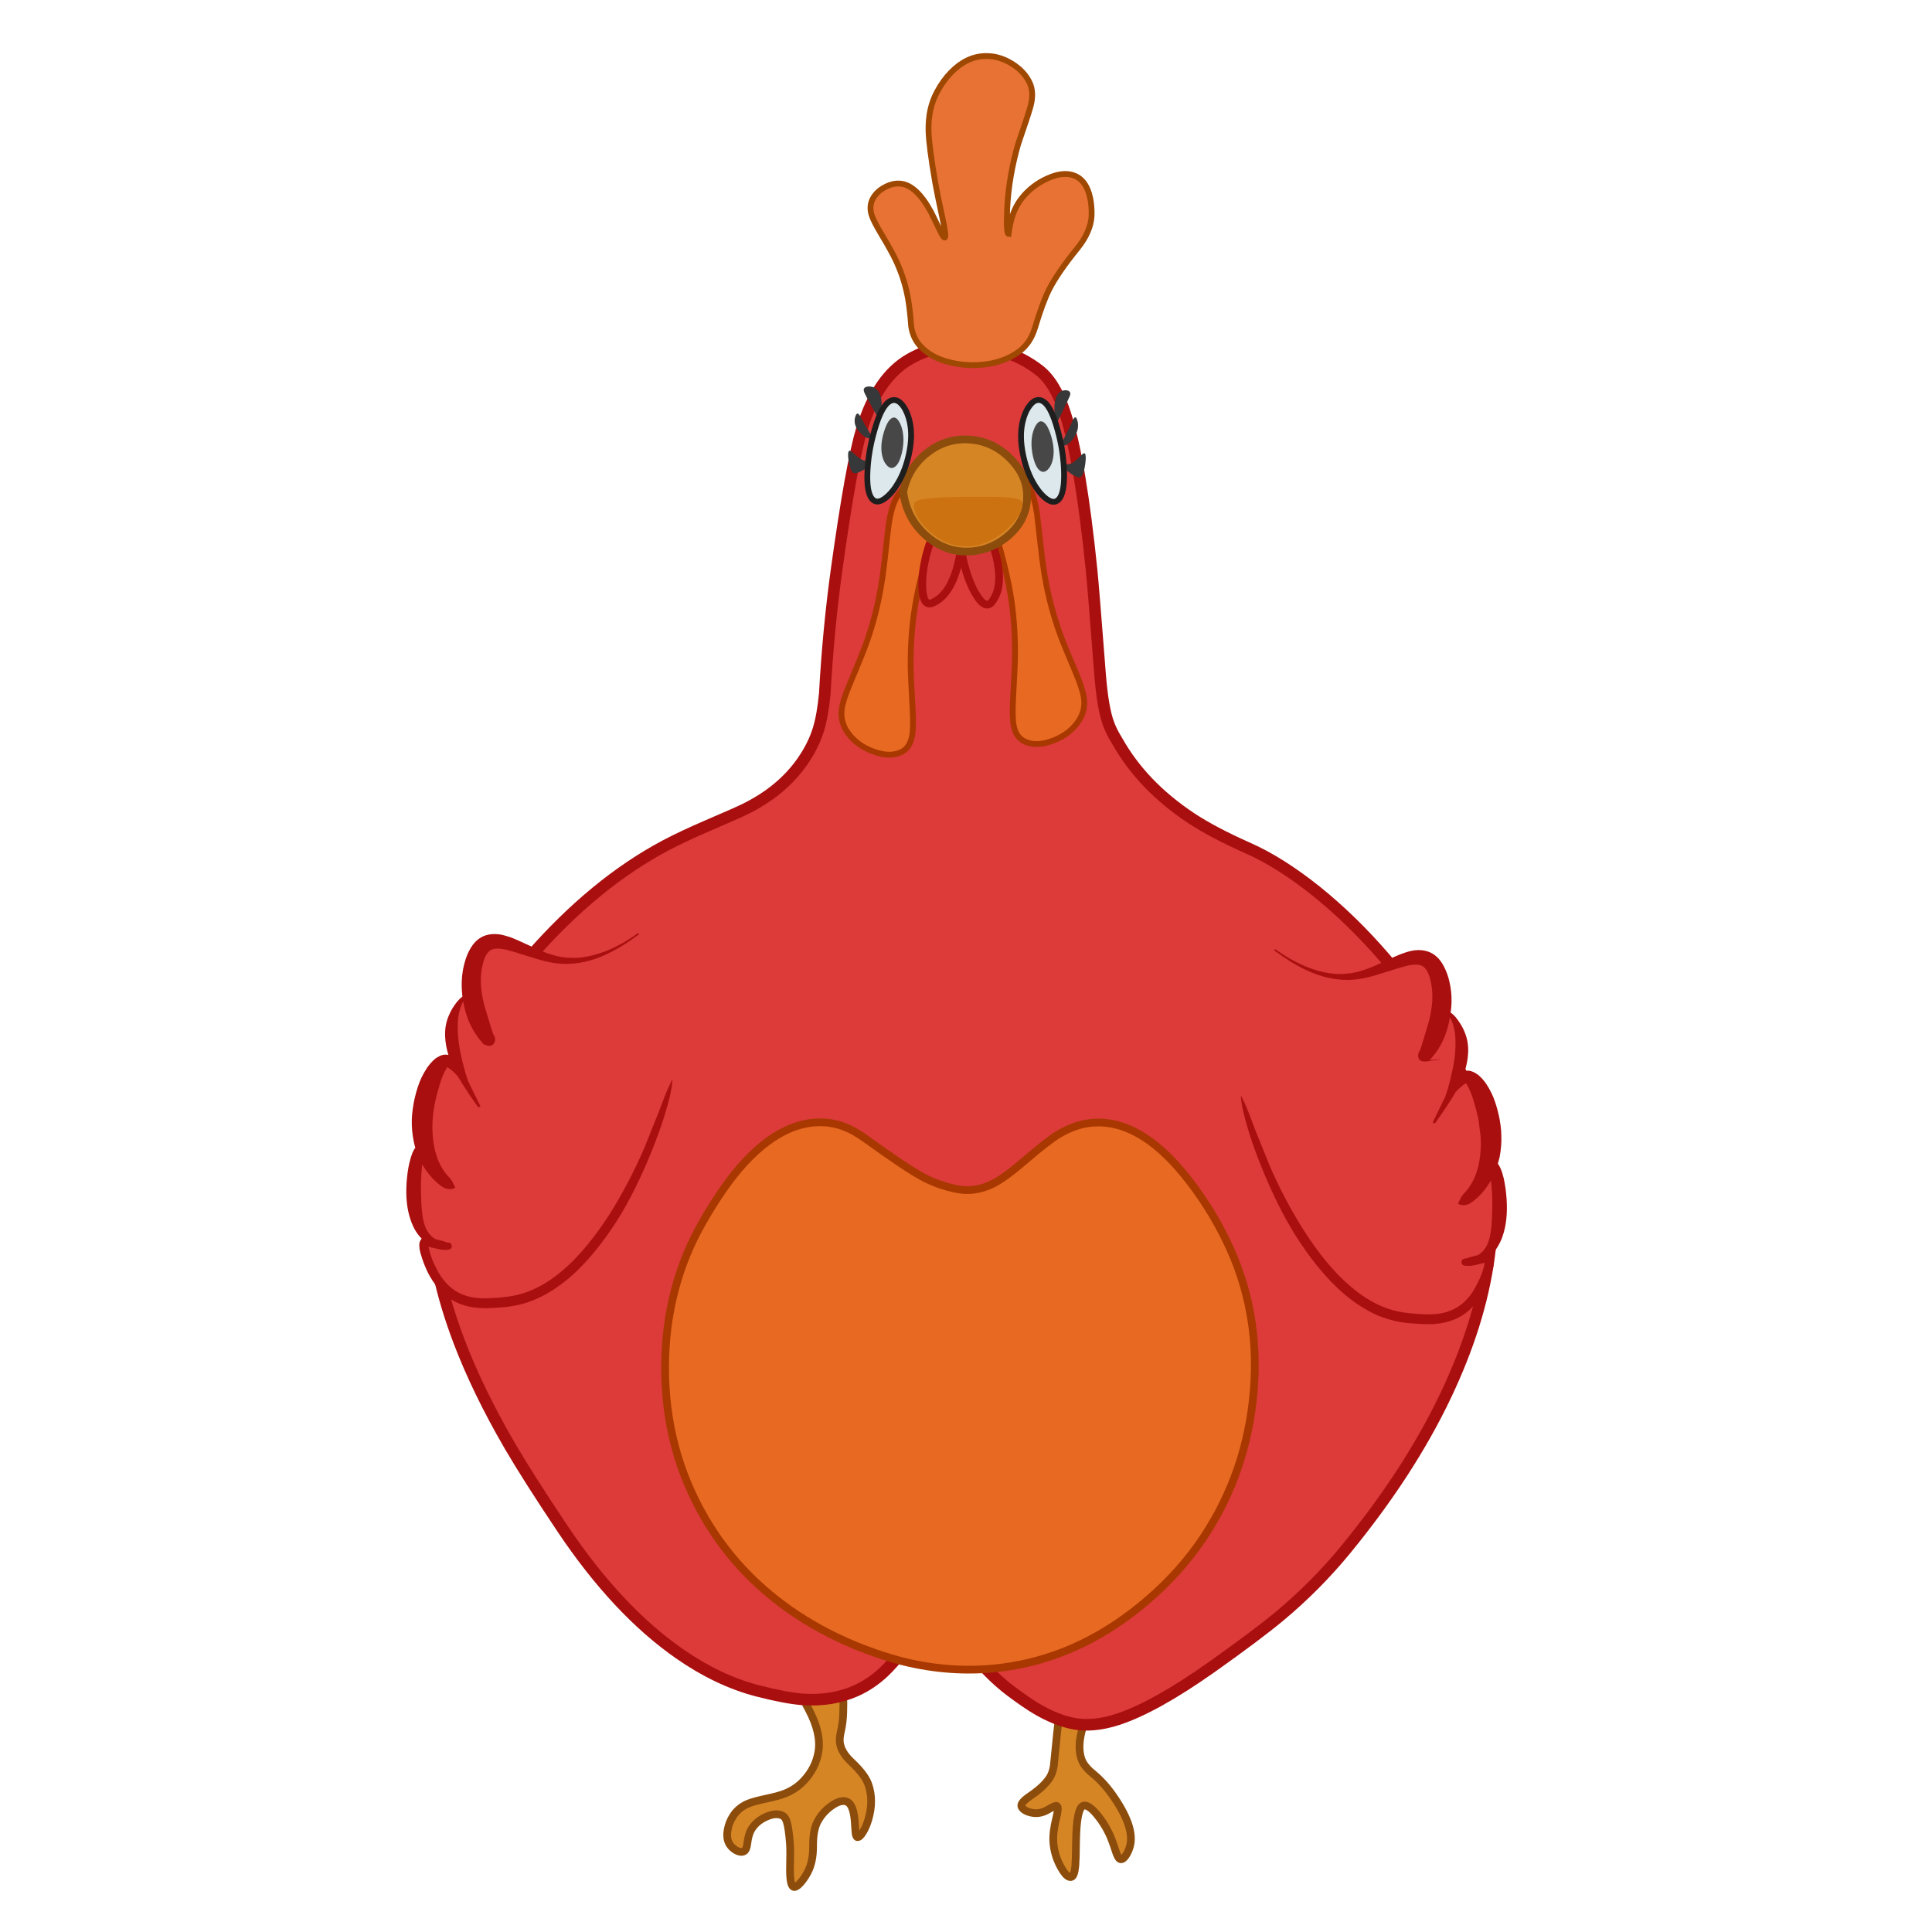 
<svg xmlns="http://www.w3.org/2000/svg" version="1.1" xmlns:xlink="http://www.w3.org/1999/xlink" preserveAspectRatio="none" x="0px" y="0px" width="1000px" height="1000px" viewBox="0 0 1000 1000">
<defs>
<g id="Symbol_2_0_Layer0_0_MEMBER_0_FILL">
<path fill="#D68525" stroke="none" d="
M 567.9 875.8
Q 569.4 870.95 567.25 868.65 565.25 866.55 561.2 866.65 557.3 866.75 554.4 868.65 551.6 870.45 550.25 875.65 548.75 881.4 547.05 898.05 546.2 906.35 545.45 913.95 544.9 917.65 543.35 920.1 540.45 924.65 533.6 929.35 528.25 932.95 528.65 934.8 529.05 936.4 531.5 937.5 533.6 938.4 536 938.5 539.35 938.6 543.1 936.3 546.3 934.35 547.05 934.8 548.1 935.45 546.75 940.9 544.9 948.2 545.2 953.2 545.6 960.05 549 966.25 552.15 972 554.4 971.55 556.1 971.25 556.6 965.6 556.85 962.9 556.95 953.35 557.2 935.5 560.85 934.6 563.4 934 567.65 939.05 571.2 943.25 573.85 948.6 575.4 951.65 577.5 958.2 578.8 962.25 580.1 962.35 581.4 962.45 582.85 960.2 584.15 958.2 584.85 955.6 587.45 946.25 576.85 930.6 571.7 922.95 565.75 918.1 561.2 914.4 559.9 910.9 556.4 901.65 563.6 885.95 567.3 877.8 567.9 875.8 Z"/>
</g>

<g id="Symbol_2_0_Layer0_1_MEMBER_0_FILL">
<path fill="#D68525" stroke="none" d="
M 436.45 886.6
Q 436.65 880.75 436.4 878.7 436.1 875.65 434.65 873.75 431.35 869.5 424.1 868.95 416.95 868.4 414.4 871.9 413.15 873.6 414.6 877.15 414.9 877.9 418.65 884.9 425.2 897.3 423.6 906.8 422.2 915.05 416.25 921.5 412.25 925.9 406.5 928.25 403.1 929.65 396.3 931.05 389.75 932.45 386.9 933.7 382.15 935.8 379.5 939.9 377.3 943.3 376.65 947.1 375.8 951.6 377.65 954.6 378.95 956.6 381.15 957.8 383.45 959 385 958.25 386.4 957.65 386.8 954.2 387.35 949.65 388.7 947.25 391.25 942.7 396.6 940.35 401.95 938 405.25 939.9 406.5 940.65 407.25 942.95 408.3 946.4 408.9 954.6 409.15 958.05 408.9 967.8 408.95 976 410.75 976.65 412.05 977.05 414.3 974.55 416.3 972.3 418 969.15 420.9 963.7 420.85 955.65 420.8 947.45 423 943.15 425.65 938 430.4 934.7 435.2 931.3 438.3 932.55 441.7 933.85 442.4 942.55 442.6 944.65 442.8 948.3 443.05 950.85 443.8 950.9 444.95 951 446.55 948.45 448.25 945.8 449.4 941.95 452.45 931.8 449.35 923.35 447.5 918.4 440.75 912.05 435 906.7 434.65 901.3 434.5 899.25 435.35 895.7 436.3 891.45 436.45 886.6 Z"/>
</g>

<g id="Symbol_2_0_Layer0_2_FILL">
<path fill="#DD3A3A" stroke="none" d="
M 767 585
Q 755.1 540.25 716.85 495.95 699.9 476.25 681.25 461.25 662.6 446.35 646 439 627.85 430.95 616.45 423.4 591.4 406.75 578.5 383.95 576.9 381.25 576.65 380.8 575 377.85 573.85 374.8 570.75 366.65 569.35 348.45 565.95 304.4 565 295.05 559.25 238.75 551.4 214.25 546.3 198.3 538 191.75 524.45 181.1 505.25 179.25 485.75 177.4 471 185.8 454.25 195.3 446.15 221.9 440.6 240.3 433 295.05 428.75 325.85 426.9 359.1 425.8 370.5 423.6 377.6 421.05 385.85 415.5 393.9 404.75 409.5 385.2 419 381.45 420.85 366.4 427.3 353.5 432.85 344.5 437.6 307.75 457.1 274.5 495.15 242.4 531.85 231 565.25 210.9 623.9 237.55 694.15 247.35 719.95 263.9 748.4 273.45 764.75 291 791 319.45 833.55 351.75 856 371.65 869.85 392 875.15 406.75 878.95 415.5 879.6 430.65 880.65 443 875.15 450.95 871.6 457.7 865.2 461.55 861.55 467.75 853.95 473.25 847.15 476.15 844.8 480.8 841.1 486 841.35 490.05 841.55 493.4 844.3 495.7 846.2 499.95 851.65 511.4 866.4 523 875.15 531.6 881.6 536.95 884.7 546.3 890.15 555 892 565.55 894.2 578.55 889.95 597.65 883.7 627 863 651.15 845.85 662.4 836.45 681.2 820.75 696.5 802.1 729.45 761.9 748.2 722.5 783.75 647.95 767 585 Z"/>
</g>

<g id="Symbol_2_0_Layer0_3_MEMBER_0_FILL">
<path fill="#E86921" stroke="none" d="
M 471 250
Q 466 253.35 463.35 258.85 461.15 263.5 460 271.45 459.75 273.1 458.1 288.05 456.85 299.85 455 309 452.3 322.45 447.5 335.3 446.1 339.1 440 353.65 436.3 362.35 435.7 366.9 434.9 372.95 438 378 442.5 385.35 451.7 388.85 460.9 392.35 467 389 471.05 386.7 472.1 380.9 472.9 376.6 472.35 366.5 471.45 350.65 471.35 345.55 471.2 331.35 473 318 475.45 299.45 485.2 269.6 488.6 259.2 489.15 255 489.95 249.1 487 247 484.15 244.95 478.95 246.35 474.85 247.4 471 250 Z"/>
</g>

<g id="Symbol_2_0_Layer0_4_MEMBER_0_FILL">
<path fill="#E86921" stroke="none" d="
M 517.8 240.8
Q 512.6 239.4 509.75 241.45 506.85 243.55 507.6 249.45 508.15 253.65 511.55 264.05 521.3 293.9 523.75 312.45 525.55 325.8 525.35 340.05 525.3 345.05 524.4 360.95 523.85 371.1 524.65 375.4 525.7 381.2 529.75 383.45 535.85 386.85 545.05 383.35 554.25 379.85 558.75 372.45 561.85 367.35 561.05 361.35 560.45 356.8 556.8 348.1 550.6 333.5 549.25 329.75 544.45 316.9 541.75 303.45 539.9 294.35 538.65 282.5 537 267.6 536.75 265.9 535.55 257.95 533.35 253.3 530.75 247.8 525.75 244.45 521.9 241.85 517.8 240.8 Z"/>
</g>

<g id="Symbol_2_0_Layer0_5_FILL">
<path fill="#E86921" stroke="none" d="
M 568 581
Q 557.7 581.1 547.5 587.35 542 590.75 530.6 600.55 520.25 609.5 514.15 612.6 504.65 617.4 495 615.4 485.15 613.35 477.25 609 468.8 604.4 448 589.4 442.3 585.25 437 583.2 430.65 580.8 424 580.9 404.25 581.15 385.05 602.05 374.75 613.3 364 632 344.45 665.85 344.25 707.25 344.05 750.2 365 786 381.2 813.75 408.55 833.05 423.6 843.7 442 851.4 457.7 857.85 471.15 860.85 494.75 866.05 518 863.2 556.8 858.4 589.85 831.65 607.55 817.35 620 800 643.8 766.55 648.45 724.85 653.1 683.15 637 647 628.7 628.4 616.1 611.9 592.35 580.7 568 581 Z"/>
</g>

<g id="Symbol_2_0_Layer0_6_FILL">
<path fill="#D63838" stroke="none" d="
M 482.25 312.2
Q 483.25 311.85 485 310.75 493.45 305.35 496.9 287.45 498.25 280.3 498.05 274.35 497.8 268.35 496 266.75 494.9 265.75 493 266.55 491.9 267.05 489.85 268.6 481.6 275 478.4 291.95 477.1 298.8 477.4 304.4 477.7 310.1 479.45 311.75 480.55 312.75 482.25 312.2 Z"/>
</g>

<g id="Symbol_2_0_Layer0_7_FILL">
<path fill="#D63838" stroke="none" d="
M 501.2 266.6
Q 500.4 267.6 499.4 269.9 495.05 279.45 500.15 295.9 502.2 302.55 505.05 307.4 507.95 312.25 510.3 312.9 511.7 313.25 513 312 513.65 311.3 514.75 309.45 519.7 300.7 514.4 283.3 512.3 276.3 509.3 271.15 506.3 265.95 503.95 265.35 502.45 265 501.2 266.6 Z"/>
</g>

<g id="Symbol_2_0_Layer0_8_MEMBER_0_FILL">
<path fill="#D68525" stroke="none" d="
M 467.5 254.5
Q 469.15 267.85 478.8 276.75 488.3 285.55 500.5 285.5 511.65 285.4 520.8 278.2 530.4 270.55 531.5 259.5 532.65 247.35 523.25 237.7 514.1 228.25 501.5 227.5 489.6 226.75 479.85 234.4 470.05 242.1 467.5 254.5 Z"/>
</g>

<g id="Symbol_2_0_Layer0_9_FILL">
<path fill="#373839" stroke="none" d="
M 551.65 240.2
Q 550.3 239.95 550.2 240.3 549.9 241.55 552.3 243.65 554.55 245.6 557.1 246.7 558.45 247.3 559.15 247.05 560 246.7 560.65 244.95 561.35 243 561.75 240 562.15 236.95 561.85 235.45 561.55 233.8 559.9 235.4 556.65 238.6 555.75 239.2 553.6 240.6 551.65 240.2 Z"/>
</g>

<g id="Symbol_2_0_Layer0_10_FILL">
<path fill="#373839" stroke="none" d="
M 558 220.1
Q 558 218.8 557.65 217.65 557.35 216.5 556.85 216.1 556.25 215.6 555.3 217.4 553.8 220.8 552.35 223.65 551.95 224.5 550.05 228.2 549.4 229.45 549.45 230 549.6 231.05 551.05 230.65 552.5 230.25 553.95 228.8 555.25 227.6 556.25 225.95 558.05 223.05 558 220.1 Z"/>
</g>

<g id="Symbol_2_0_Layer0_11_FILL">
<path fill="#373839" stroke="none" d="
M 451.35 238.6
Q 451.3 238.25 449.8 238.55 447.8 238.9 445.5 237.6 444.6 237.1 441.15 234.05 439.4 232.55 439.1 234.1 438.8 235.5 439.2 238.35 439.65 241.15 440.35 243 441 244.6 441.95 244.9 442.7 245.15 444.1 244.6 446.85 243.6 449.15 241.75 451.65 239.8 451.35 238.6 Z"/>
</g>

<g id="Symbol_2_0_Layer0_12_FILL">
<path fill="#373839" stroke="none" d="
M 451.2 226.35
Q 451.3 225.85 450.6 224.75 449.35 222.75 448.2 220.75 445.85 216.4 445.15 215.3 444.2 213.7 443.55 214.15 443.05 214.5 442.75 215.5 442.4 216.5 442.35 217.65 442.25 221.65 446.55 225.3 448.05 226.55 449.55 226.9 451.1 227.25 451.2 226.35 Z"/>
</g>

<g id="Symbol_2_0_Layer0_13_FILL">
<path fill="#373839" stroke="none" d="
M 456.35 209.7
Q 456.35 203.55 453.45 201.25 451.85 200 449.75 200.05 447.7 200.05 447.15 201.25 446.9 201.85 447.35 203.1 447.7 203.95 449 206.4 452.65 213.1 453.65 214.7 454.4 216.05 454.7 215.95 456.35 215.5 456.35 209.7 Z"/>
</g>

<g id="Symbol_2_0_Layer0_14_FILL">
<path fill="#373839" stroke="none" d="
M 548.3 203.2
Q 545.75 205.45 545.75 211.6 545.75 217.45 547.2 217.9 547.45 218 548.15 216.65 548.95 215.15 552.2 208.35 553.35 205.95 553.7 205.05 554.15 203.8 553.9 203.2 553.4 202 551.55 202 549.7 201.95 548.3 203.2 Z"/>
</g>

<g id="Symbol_2_0_Layer0_15_FILL">
<path fill="#CC7211" stroke="none" d="
M 474.05 266
Q 475.65 269.6 479.15 273.2 487.65 281.9 498.05 282.75 510 283.75 520.95 274.1 525.3 270.25 527.6 266.15 529.85 262.1 528.95 259.8 528.15 257.9 521.05 257.4 516.15 257.05 500.2 257.15 483.9 257.25 477.55 258.4 473.9 259.05 473.35 260.25 472.4 262.4 474.05 266 Z"/>
</g>

<g id="Symbol_2_0_Layer0_16_MEMBER_0_FILL">
<path fill="#DDE8EC" stroke="none" d="
M 544.95 215.1
Q 542.05 208 538.55 207.15 535.55 206.4 532.85 210.1 530.45 213.3 529.3 218.3 527.55 225.75 529.5 235.2 531.1 243.1 534.4 249.2 537.35 254.65 540.95 257.7 545.3 261.3 547.95 258.55 551.05 255.35 550.75 244.15 550.45 234.7 548.2 225.55 546.5 218.75 544.95 215.1 Z"/>
</g>

<g id="Symbol_2_0_Layer0_17_MEMBER_0_FILL">
<path fill="#DDE8EC" stroke="none" d="
M 461.85 207.15
Q 458.35 207.95 455.3 214.95 453.65 218.75 451.9 225.35 449.45 234.55 449 243.95 448.45 255.1 451.55 258.4 454.1 261.15 458.5 257.65 462.2 254.7 465.25 249.25 468.65 243.2 470.4 235.35 472.5 225.9 470.9 218.45 469.8 213.4 467.5 210.2 464.85 206.5 461.85 207.15 Z"/>
</g>

<g id="Symbol_2_0_Layer0_18_FILL">
<path fill="#474747" stroke="none" d="
M 544.05 225.6
Q 541.95 218.7 539.15 218.1 537.6 217.8 536.1 220.2 534.85 222.35 534.25 225.45 533.35 230.65 534.75 236.6 536.25 242.7 538.85 243.95 540.65 244.8 542.45 242.95 544.1 241.25 544.85 238.2 546.2 232.75 544.05 225.6 Z"/>
</g>

<g id="Symbol_2_0_Layer0_19_FILL">
<path fill="#474747" stroke="none" d="
M 462.35 216.15
Q 459.6 216.7 457.5 223.65 455.35 230.8 456.7 236.2 457.45 239.25 459.1 240.95 460.9 242.8 462.65 241.95 465.3 240.7 466.75 234.65 468.2 228.65 467.25 223.5 466.7 220.45 465.4 218.25 463.95 215.85 462.35 216.15 Z"/>
</g>

<g id="Symbol_2_0_Layer0_20_FILL">
<path fill="#E87134" stroke="none" d="
M 510 29
Q 500.4 29.2 492.35 37.4 488.05 41.8 485 47.6 480.4 56 480.6 67.5 480.75 75.15 484 94.1 484.8 98.8 488.05 114.05 489.9 122.65 489 122.95 488.35 123.15 486.4 119.05 482.8 111.5 481.85 109.7 474.3 95.75 466 95.05 462.1 94.7 458.1 96.85 454.05 98.95 452 102.45 449.65 106.4 451.15 111.3 452.15 114.5 456.45 121.65 461.65 130.3 464 135.4 468.25 144.7 470 154.55 471.05 160.55 471.6 168.7 472.45 174.7 476 178.75 484.2 188.1 502 189 517.95 189.3 528 181.55 533.4 177.35 535.75 169.55 539.7 156.4 543 149.9 547.25 141.4 557.65 128.55 564.55 120 565 111.75 565.15 106.6 564.25 102.45 562.45 94 557 91.3 551.05 88.35 542.25 92.3 534.25 95.9 529 102.45 524.75 107.8 523.1 115.05 522.3 118.65 522 121.05 520.7 120.9 521.35 107.5 522.2 91.2 527 74.55 531.9 60.35 533.25 55.6 535.4 48.25 533 42.95 530.2 36.95 523.75 32.95 517.15 28.85 510 29 Z"/>
</g>

<g id="Symbol_2_0_Layer0_21_MEMBER_0_FILL">
<path fill="#DD3A3A" stroke="none" d="
M 714.95 501.2
Q 707.2 504.2 702.05 505.1 682.65 508.45 659.75 491.6
L 642.2 566.85
Q 654.25 608.9 672.6 638 683.9 655.95 696.25 666.85 706.55 675.95 717.1 679.65 723.3 681.85 732.1 682.55 743.6 683.45 750 681.35 760.65 677.85 766.85 665.55 768.5 662.25 769.8 658.3 771.4 653.3 770.75 651.65 770.45 650.85 769.2 651.05 769.15 651.05 764.35 652.2 758.25 653.7 758.15 653.25 758.15 653.2 760 653 762.4 652.75 764.4 652 771.3 649.35 774.1 640.9 776.9 632.4 776 618.85 775.2 606.2 772.7 603.9 771.8 603.1 770.4 605.3 768.946 607.837 767.6 609.85 771.907 601.225 771.8 589.55 771.7 579.9 768.15 569.9 764.65 559.9 760.65 557.95 758.55 556.85 756.15 559.05 754.572 560.48 750.8 565.8 758.377 548.777 756.1 536.85 755.2 532.15 753 528.3 750.75 524.4 748.8 524.35 748 524.3 747.25 526.15 745.5 530.05 743.7 533.1 743.645 533.196 743.6 533.3 747.652 520.849 745.8 510.2 745.1 506 743.6 502.6 741.1 497.1 736.55 495.9 732.85 494.95 726.75 496.8 724.95 497.35 714.95 501.2 Z"/>
</g>

<g id="Symbol_2_0_Layer0_21_MEMBER_1_FILL">
<path fill="#AA0F0F" stroke="none" d="
M 738.75 492.4
Q 735.75 491.45 732 491.9 729.3 492.3 726.3 493.4 723.05 494.55 716.55 497.6 711.15 500.25 707.25 501.6 701.85 503.6 697.65 503.9 692.5 504.45 687.7 503.65 682.95 502.95 677.9 501.05 673.75 499.55 668.65 496.75 665.45 495.05 660 491.25
L 659.5 491.9
Q 664.7 495.7 668.05 497.75 668.6 498.1 672.55 500.35 675.65 501.95 677.25 502.65 687.8 507.35 697.8 507.2 702.55 507.2 708.5 505.75 711.5 505 718.6 502.75 725.6 500.5 728.2 499.9 733.55 498.65 736.05 499.95 737.2 500.5 738.2 501.9 739.1 503.15 739.85 505.3 740.4 507 740.85 509.6 741.25 511.7 741.35 514.1 741.75 522.05 738.5 532.4 736.55 539 735.7 541.6
L 734.9 543.85 734.9 543.9 734.7 544.15 734.3 544.9 734.1 545.55
Q 733.95 546.35 734.05 546.85 734.05 547.35 734.45 548.15 735.35 549.8 738.7 549.35 751.7 547.55 740 548.75
L 742.8 545.4
Q 746.15 540.9 748.1 535.65 749.601 531.564 750.45 526.7 751.364 528.051 752.15 530.45 752.85 532.9 753.15 535.2 753.55 538.9 753.2 544.55 752.85 549.1 751.75 554.05 750.75 558.95 749.35 563.75 748.708 565.857 748 567.8
L 747.15 569.45
Q 743.7 576.5 742.6 578.85
L 742 580 741.75 580.65
Q 741.95 580.55 741.6 580.85 741.5 581.3 742.8 581.35
L 742.9 581.25 747.65 574.4
Q 751.4 568.85 753.3 565.45 753.357 565.35 753.4 565.25 754.86 563.733 755.75 562.95
L 757.55 561.45
Q 758.6 560.75 759.05 560.75 759.15 560.7 759.25 560.75 759.3 560.8 759.25 560.85
L 759.05 561.05
Q 759 561.2 759.55 561.9 760.25 563.05 761.25 565.5 762.05 567.45 762.75 569.8 764.5 575.7 765.15 578.95
L 766.4 588.25
Q 766.9 598.7 764.35 606.5 762.8 611.25 760.3 614.7 759.25 616.3 757.35 618.2 756.5 619.25 756 620.2
L 754.95 622.45 754.9 622.55 754.9 622.6
Q 754.9 622.75 754.75 622.6 754.6 622.75 754.65 622.9
L 754.9 623.15 755.4 623.4 756.35 623.7
Q 757.15 623.85 758.05 623.75 759.5 623.6 760.95 622.85 763.05 621.5 765.45 619.2 769.064 615.631 771.65 611.05 771.691 611.133 771.7 611.2 772 613.45 772.15 615.8 772.5 619.95 772.4 625.1 772.3 630.5 772 634.25 771.55 639.7 770.35 642.85 768.8 647.15 765.4 649.4 765.207 649.531 765 649.65 764.151 649.864 763.55 650 762 650.35 761.25 650.6
L 758.65 651.45 757.9 651.45 757.5 651.6
Q 757.25 651.7 757 651.9 756.55 652.3 756.4 653.2 756.45 654.45 757.45 654.9
L 758.35 655.15 759.6 655.2
Q 761 655.3 762.2 655.05 763.05 654.95 764.65 654.55
L 768.45 653.6 768.45 653.9
Q 768.2 655.6 767.3 658.2 766.45 660.7 765.6 662.5
L 763.5 666.6
Q 758.55 675.4 750.7 678.4 746.95 679.95 742 680.25 738.65 680.45 732.7 680 726.75 679.55 723.4 678.75 718.95 677.8 714.65 675.9 706.7 672.45 699.05 665.85 692.45 660.3 685.9 652.25 680.35 645.45 674.75 636.7 664.45 620.35 656.9 602.7
L 649.7 584.8
Q 647.4 578.75 646.25 575.75 644.15 570.45 642.2 566.85 642.5 571.25 643.8 576.55 644.5 579.5 646.4 585.95 649.1 594.6 653.05 604.3 661.25 624.6 670.5 639.4 676.3 648.55 681.95 655.45 688.95 664.05 695.7 669.75 704.05 676.85 712.6 680.65 717.3 682.65 722.3 683.8 726.5 684.75 732.3 685.1 738.5 685.6 742.35 685.3 748.1 684.9 752.55 683.05 757.6 681 761.4 677.25 764.95 673.8 767.7 669 768.15 668.3 768.95 666.75
L 770 664.45
Q 770.95 662.25 771.8 659.7 772.8 656.75 773.1 654.6 773.25 653.95 773.25 653.1 773.25 652 773.05 651.25 772.85 650.4 772.35 649.8 772.187 649.59 772 649.4 773.78 647.658 775.2 645.3 776.65 642.85 777.55 640.4 778.5 637.7 779 635.3 780.8 626.55 779.25 615.05 778.75 611.8 778.35 610 777.65 606.95 776.7 604.8
L 776 603.4 775.45 602.55
Q 775.377 602.464 775.3 602.35 775.736 600.889 776.15 599.15 777.3 593.3 777.1 587.8 777.1 585.55 776.65 582.2 776.2 578.95 775.65 576.7 774.15 570.35 772.15 566.1 771 563.65 769.3 561.05 768.3 559.6 767.4 558.6 766.25 557.3 765 556.3 762.95 554.8 761.15 554.35 759.75 554 758.45 554.3 758.33 554.323 758.2 554.35 759.688 549.529 759.9 544.95 760.2 539.05 757.95 533.85 756.8 531.15 755.25 528.95 753.5 526.25 751.6 524.65 751.216 524.369 750.85 524.15 751.67 518.577 751.1 513.35 750.85 510.65 750.1 507.6 749.4 504.65 748.2 502 746.85 498.8 744.85 496.45 742.25 493.5 738.75 492.4 Z"/>
</g>

<g id="Symbol_2_0_Layer0_22_MEMBER_0_FILL">
<path fill="#DD3A3A" stroke="none" d="
M 275.3 492.9
Q 265.35 489.05 263.55 488.5 257.45 486.65 253.75 487.6 249.2 488.8 246.7 494.3 245.2 497.6 244.5 501.9 242.649 512.545 246.7 525 246.654 524.892 246.6 524.8 244.85 521.85 243.05 517.8 242.25 516 241.45 516.05 239.55 516.1 237.3 520 235.1 523.85 234.2 528.5 231.874 540.476 239.5 557.5 235.678 552.13 234.15 550.75 231.75 548.55 229.6 549.6 225.6 551.6 222.1 561.6 218.6 571.65 218.5 581.25 218.396 592.552 222.4 601 220.598 598.065 219.9 597 218.5 594.75 217.6 595.6 215.1 597.9 214.3 610.55 213.4 624.1 216.2 632.6 219 641.05 225.9 643.7 227.012 644.125 228.05 644.4 227.095 644.189 225.9 643.9 221.15 642.75 221.1 642.75 219.85 642.55 219.55 643.35 218.9 645 220.55 650 221.8 653.95 223.45 657.25 229.65 669.55 240.25 673 246.65 675.1 258.15 674.2 266.9 673.55 273.2 671.35 283.7 667.65 294 658.55 306.25 647.85 317.7 629.65 336.05 600.6 348.1 558.55
L 330.55 483.25
Q 307.75 500.05 288.2 496.8 283.05 495.9 275.3 492.9 Z"/>
</g>

<g id="Symbol_2_0_Layer0_22_MEMBER_1_FILL">
<path fill="#AA0F0F" stroke="none" d="
M 255.35 535.5
Q 255.363 535.536 255.35 535.55
L 255.4 535.6 255.5 535.7
Q 256.188 535.772 255.7 535.55 255.528 535.479 255.3 535.4
L 255.35 535.5
M 252.1 493.6
Q 253.15 492.2 254.25 491.65 256.65 490.35 262.1 491.6 264.7 492.2 271.7 494.45 278.85 496.7 281.8 497.45 287.7 498.9 292.45 498.9 302.55 499.05 313 494.35 314.6 493.65 317.7 492.05 320.95 490.25 322.2 489.45 325.6 487.4 330.8 483.6
L 330.3 482.95
Q 324.85 486.75 321.65 488.45 316.65 491.2 312.35 492.75 307.1 494.65 302.6 495.35 297.8 496.15 292.65 495.6 288.25 495.2 283.05 493.3 280.1 492.25 273.75 489.3 266.8 486.05 264 485.05 260.7 483.95 258.3 483.6 254.55 483.15 251.5 484.1 247.95 485.25 245.45 488.15 243.65 490.25 242.05 493.7 240.9 496.45 240.2 499.3 239.55 501.85 239.2 505.05 238.676 510.193 239.35 515.85 239.071 516.072 238.7 516.35 236.9 517.85 235 520.65 233.45 522.95 232.35 525.55 230.1 530.6 230.4 536.65 230.612 541.225 232.1 546.05 231.969 546.018 231.85 546 230.55 545.7 229.1 546.05 227.45 546.45 225.3 547.95 224 549.05 222.9 550.3 221.7 551.7 221 552.75 219.3 555.35 218.15 557.8 216.1 562.15 214.65 568.4 214.1 570.65 213.65 573.9 213.2 577.15 213.15 579.5 213 585.1 214.15 590.85 214.458 592.327 214.95 594.05 214.908 594.159 214.85 594.25
L 214.3 595.05 213.55 596.5
Q 212.7 598.6 211.95 601.7 211.4 603.9 211 606.75 209.45 618.3 211.3 627 211.8 629.45 212.75 632.05 213.7 634.7 215.05 637 216.499 639.377 218.25 641.1 218.104 641.296 217.95 641.5 217.6 641.95 217.2 642.95 216.95 643.85 217.05 644.8
L 217.15 646.3
Q 217.5 648.5 218.5 651.4 219.3 653.9 220.3 656.15 220.85 657.5 221.35 658.45
L 222.55 660.7
Q 225.2 665.35 228.85 668.95 232.75 672.7 237.75 674.75 242.15 676.6 247.95 677 251.8 677.3 258 676.8 263.8 676.45 268 675.5 273.15 674.35 277.65 672.3 286 668.7 294.6 661.45 301.5 655.6 308.35 647.15 314.25 639.9 319.8 631.1 329.05 616.3 337.25 596 341.2 586.2 343.9 577.6 345.8 571.25 346.55 568.25 347.8 562.95 348.1 558.55 346.15 562.2 344.05 567.45 342.85 570.45 340.6 576.5
L 333.4 594.4
Q 325.6 612.4 315.55 628.4 310.15 636.85 304.4 643.9 297.65 652.15 291.25 657.55 283.45 664.2 275.6 667.6 271.45 669.45 266.85 670.45 263.75 671.15 257.6 671.7 251.6 672.15 248.3 671.95 243.35 671.65 239.6 670.1 231.8 667.1 226.75 658.3
L 224.7 654.2
Q 223.85 652.4 223 649.9 222.1 647.3 221.85 645.6
L 221.8 645.3 225.65 646.25
Q 226.45 646.4 228.05 646.75 229.75 646.95 230.7 646.9
L 231.9 646.85 232.85 646.6
Q 233.15 646.45 233.4 646.2 233.85 645.7 233.85 644.9 233.75 644 233.3 643.6 232.85 643.4 232.8 643.3
L 232.4 643.15 231.65 643.15 229.05 642.3
Q 227.5 641.9 226.75 641.7 225.926 641.48 225.2 641.3 225.044 641.198 224.9 641.1 221.5 638.85 219.95 634.55 218.75 631.4 218.3 625.95 218 622.2 217.9 616.75 217.8 611.8 218.1 607.5 218.1 607.2 218.55 602.9 218.563 602.797 218.55 602.7 221.208 607.303 224.85 610.9 227 613.05 229.35 614.55 230.8 615.3 232.25 615.45 233.15 615.55 233.95 615.4
L 234.9 615.1
Q 235.2 615 235.35 614.85
L 235.6 614.6
Q 235.7 614.45 235.55 614.3 235.4 614.45 235.4 614.3
L 235.35 614.25
Q 235.466 614.274 235.55 614.3 235.447 614.22 235.35 614.15
L 234.3 611.9
Q 233.85 610.95 232.95 609.9 231.15 608.1 230 606.4 227.5 602.95 225.95 598.2 223.4 590.4 223.9 579.95
L 224.35 575.35
Q 224.55 573.75 225.15 570.65 225.8 567.4 227.55 561.5 228.25 559.15 229.05 557.2 229.8 555.1 230.75 553.6 231.3 552.85 231.25 552.75
L 231.05 552.55
Q 231 552.5 231.05 552.45 231.1 552.4 231.2 552.45 231.7 552.45 232.75 553.15 233.35 553.55 234.55 554.65 235.019 555.08 236.95 557.05 236.976 557.107 237 557.15 238.65 560.05 242.6 566.1
L 247.25 572.8 247.4 572.95 247.45 573.05
Q 248.8 572.95 248.65 572.55 248.6 572.35 248.55 572.35
L 242.25 559.5
Q 241.61 557.6 240.95 555.45 239.4 550.05 238.5 545.75 237.45 540.6 237.1 536.25 236.7 531.05 237.15 526.9 237.5 524.2 238.15 522.15 238.933 519.761 239.75 518.4 240.719 523.561 242.15 527.35 244.1 532.45 247.5 537.1
L 249.9 540.05 250 540.2 250.25 540.45
Q 254.4 542.45 255.8 539.85 256.1 539.4 256.25 538.55 256.35 538.05 256.2 537.25
L 256 536.6 255.6 535.85 255.5 535.7
Q 255.463 535.72 255.4 535.7 255.484 535.9 255.45 535.9
L 255.45 535.85 255.3 535.7
Q 255.364 535.707 255.4 535.7 255.404 535.654 255.35 535.55
L 255.25 535.4
Q 255.287 535.41 255.3 535.4
L 254.6 533.3
Q 254.15 531.85 251.8 524.1 248.55 514.05 248.9 505.8 249.05 503.35 249.4 501.3 250 498.45 250.45 497 251.15 494.95 252.1 493.6 Z"/>
</g>

<path id="Symbol_2_0_Layer0_0_MEMBER_1_1_STROKES" stroke="#8C4C0C" stroke-width="4" stroke-linejoin="miter" stroke-linecap="butt" stroke-miterlimit="10" fill="none" d="
M 547.05 898.05
Q 546.2 906.35 545.45 913.95 544.9 917.65 543.35 920.1 540.45 924.65 533.6 929.35 528.25 932.95 528.65 934.8 529.05 936.4 531.5 937.5 533.6 938.4 536 938.5 539.35 938.6 543.1 936.3 546.3 934.35 547.05 934.8 548.1 935.45 546.75 940.9 544.9 948.2 545.2 953.2 545.6 960.05 549 966.25 552.15 972 554.4 971.55 556.1 971.25 556.6 965.6 556.85 962.9 556.95 953.35 557.2 935.5 560.85 934.6 563.4 934 567.65 939.05 571.2 943.25 573.85 948.6 575.4 951.65 577.5 958.2 578.8 962.25 580.1 962.35 581.4 962.45 582.85 960.2 584.15 958.2 584.85 955.6 587.45 946.25 576.85 930.6 571.7 922.95 565.75 918.1 561.2 914.4 559.9 910.9 556.4 901.65 563.6 885.95 567.3 877.8 567.9 875.8 569.4 870.95 567.25 868.65 565.25 866.55 561.2 866.65 557.3 866.75 554.4 868.65 551.6 870.45 550.25 875.65 548.75 881.4 547.05 898.05 Z"/>

<path id="Symbol_2_0_Layer0_1_MEMBER_1_1_STROKES" stroke="#8C4C0C" stroke-width="4" stroke-linejoin="miter" stroke-linecap="butt" stroke-miterlimit="10" fill="none" d="
M 377.65 954.6
Q 375.8 951.6 376.65 947.1 377.3 943.3 379.5 939.9 382.15 935.8 386.9 933.7 389.75 932.45 396.3 931.05 403.1 929.65 406.5 928.25 412.25 925.9 416.25 921.5 422.2 915.05 423.6 906.8 425.2 897.3 418.65 884.9 414.9 877.9 414.6 877.15 413.15 873.6 414.4 871.9 416.95 868.4 424.1 868.95 431.35 869.5 434.65 873.75 436.1 875.65 436.4 878.7 436.65 880.75 436.45 886.6 436.3 891.45 435.35 895.7 434.5 899.25 434.65 901.3 435 906.7 440.75 912.05 447.5 918.4 449.35 923.35 452.45 931.8 449.4 941.95 448.25 945.8 446.55 948.45 444.95 951 443.8 950.9 443.05 950.85 442.8 948.3 442.6 944.65 442.4 942.55 441.7 933.85 438.3 932.55 435.2 931.3 430.4 934.7 425.65 938 423 943.15 420.8 947.45 420.85 955.65 420.9 963.7 418 969.15 416.3 972.3 414.3 974.55 412.05 977.05 410.75 976.65 408.95 976 408.9 967.8 409.15 958.05 408.9 954.6 408.3 946.4 407.25 942.95 406.5 940.65 405.25 939.9 401.95 938 396.6 940.35 391.25 942.7 388.7 947.25 387.35 949.65 386.8 954.2 386.4 957.65 385 958.25 383.45 959 381.15 957.8 378.95 956.6 377.65 954.6 Z"/>

<path id="Symbol_2_0_Layer0_2_1_STROKES" stroke="#AA0F0F" stroke-width="6" stroke-linejoin="miter" stroke-linecap="butt" stroke-miterlimit="10" fill="none" d="
M 392 875.15
Q 371.65 869.85 351.75 856 319.45 833.55 291 791 273.45 764.75 263.9 748.4 247.35 719.95 237.55 694.15 210.9 623.9 231 565.25 242.4 531.85 274.5 495.15 307.75 457.1 344.5 437.6 353.5 432.85 366.4 427.3 381.45 420.85 385.2 419 404.75 409.5 415.5 393.9 421.05 385.85 423.6 377.6 425.8 370.5 426.9 359.1 428.75 325.85 433 295.05 440.6 240.3 446.15 221.9 454.25 195.3 471 185.8 485.75 177.4 505.25 179.25 524.45 181.1 538 191.75 546.3 198.3 551.4 214.25 559.25 238.75 565 295.05 565.95 304.4 569.35 348.45 570.75 366.65 573.85 374.8 575 377.85 576.65 380.8 576.9 381.25 578.5 383.95 591.4 406.75 616.45 423.4 627.85 430.95 646 439 662.6 446.35 681.25 461.25 699.9 476.25 716.85 495.95 755.1 540.25 767 585 783.75 647.95 748.2 722.5 729.45 761.9 696.5 802.1 681.2 820.75 662.4 836.45 651.15 845.85 627 863 597.65 883.7 578.55 889.95 565.55 894.2 555 892 546.3 890.15 536.95 884.7 531.6 881.6 523 875.15 511.4 866.4 499.95 851.65 495.7 846.2 493.4 844.3 490.05 841.55 486 841.35 480.8 841.1 476.15 844.8 473.25 847.15 467.75 853.95 461.55 861.55 457.7 865.2 450.95 871.6 443 875.15 430.65 880.65 415.5 879.6 406.75 878.95 392 875.15 Z"/>

<path id="Symbol_2_0_Layer0_3_MEMBER_1_1_STROKES" stroke="#A83800" stroke-width="3" stroke-linejoin="miter" stroke-linecap="butt" stroke-miterlimit="10" fill="none" d="
M 438 378
Q 434.9 372.95 435.7 366.9 436.3 362.35 440 353.65 446.1 339.1 447.5 335.3 452.3 322.45 455 309 456.85 299.85 458.1 288.05 459.75 273.1 460 271.45 461.15 263.5 463.35 258.85 466 253.35 471 250 474.85 247.4 478.95 246.35 484.15 244.95 487 247 489.95 249.1 489.15 255 488.6 259.2 485.2 269.6 475.45 299.45 473 318 471.2 331.35 471.35 345.55 471.45 350.65 472.35 366.5 472.9 376.6 472.1 380.9 471.05 386.7 467 389 460.9 392.35 451.7 388.85 442.5 385.35 438 378 Z"/>

<path id="Symbol_2_0_Layer0_4_MEMBER_1_1_STROKES" stroke="#A83800" stroke-width="3" stroke-linejoin="miter" stroke-linecap="butt" stroke-miterlimit="10" fill="none" d="
M 558.75 372.45
Q 561.85 367.35 561.05 361.35 560.45 356.8 556.8 348.1 550.6 333.5 549.25 329.75 544.45 316.9 541.75 303.45 539.9 294.35 538.65 282.5 537 267.6 536.75 265.9 535.55 257.95 533.35 253.3 530.75 247.8 525.75 244.45 521.9 241.85 517.8 240.8 512.6 239.4 509.75 241.45 506.85 243.55 507.6 249.45 508.15 253.65 511.55 264.05 521.3 293.9 523.75 312.45 525.55 325.8 525.35 340.05 525.3 345.05 524.4 360.95 523.85 371.1 524.65 375.4 525.7 381.2 529.75 383.45 535.85 386.85 545.05 383.35 554.25 379.85 558.75 372.45 Z"/>

<path id="Symbol_2_0_Layer0_5_1_STROKES" stroke="#A83800" stroke-width="4" stroke-linejoin="miter" stroke-linecap="butt" stroke-miterlimit="10" fill="none" d="
M 442 851.4
Q 423.6 843.7 408.55 833.05 381.2 813.75 365 786 344.05 750.2 344.25 707.25 344.45 665.85 364 632 374.75 613.3 385.05 602.05 404.25 581.15 424 580.9 430.65 580.8 437 583.2 442.3 585.25 448 589.4 468.8 604.4 477.25 609 485.15 613.35 495 615.4 504.65 617.4 514.15 612.6 520.25 609.5 530.6 600.55 542 590.75 547.5 587.35 557.7 581.1 568 581 592.35 580.7 616.1 611.9 628.7 628.4 637 647 653.1 683.15 648.45 724.85 643.8 766.55 620 800 607.55 817.35 589.85 831.65 556.8 858.4 518 863.2 494.75 866.05 471.15 860.85 457.7 857.85 442 851.4 Z"/>

<path id="Symbol_2_0_Layer0_6_1_STROKES" stroke="#AA0F0F" stroke-width="4" stroke-linejoin="miter" stroke-linecap="butt" stroke-miterlimit="10" fill="none" d="
M 489.85 268.6
Q 481.6 275 478.4 291.95 477.1 298.8 477.4 304.4 477.7 310.1 479.45 311.75 480.55 312.75 482.25 312.2 483.25 311.85 485 310.75 493.45 305.35 496.9 287.45 498.25 280.3 498.05 274.35 497.8 268.35 496 266.75 494.9 265.75 493 266.55 491.9 267.05 489.85 268.6 Z"/>

<path id="Symbol_2_0_Layer0_7_1_STROKES" stroke="#AA0F0F" stroke-width="4" stroke-linejoin="miter" stroke-linecap="butt" stroke-miterlimit="10" fill="none" d="
M 499.4 269.9
Q 495.05 279.45 500.15 295.9 502.2 302.55 505.05 307.4 507.95 312.25 510.3 312.9 511.7 313.25 513 312 513.65 311.3 514.75 309.45 519.7 300.7 514.4 283.3 512.3 276.3 509.3 271.15 506.3 265.95 503.95 265.35 502.45 265 501.2 266.6 500.4 267.6 499.4 269.9 Z"/>

<path id="Symbol_2_0_Layer0_8_MEMBER_1_1_STROKES" stroke="#8C4C0C" stroke-width="4" stroke-linejoin="miter" stroke-linecap="butt" stroke-miterlimit="10" fill="none" d="
M 467.5 254.5
Q 470.05 242.1 479.85 234.4 489.6 226.75 501.5 227.5 514.1 228.25 523.25 237.7 532.65 247.35 531.5 259.5 530.4 270.55 520.8 278.2 511.65 285.4 500.5 285.5 488.3 285.55 478.8 276.75 469.15 267.85 467.5 254.5 Z"/>

<path id="Symbol_2_0_Layer0_16_MEMBER_1_1_STROKES" stroke="#1E1E1E" stroke-width="3" stroke-linejoin="miter" stroke-linecap="butt" stroke-miterlimit="10" fill="none" d="
M 538.55 207.15
Q 535.55 206.4 532.85 210.1 530.45 213.3 529.3 218.3 527.55 225.75 529.5 235.2 531.1 243.1 534.4 249.2 537.35 254.65 540.95 257.7 545.3 261.3 547.95 258.55 551.05 255.35 550.75 244.15 550.45 234.7 548.2 225.55 546.5 218.75 544.95 215.1 542.05 208 538.55 207.15 Z"/>

<path id="Symbol_2_0_Layer0_17_MEMBER_1_1_STROKES" stroke="#1E1E1E" stroke-width="3" stroke-linejoin="miter" stroke-linecap="butt" stroke-miterlimit="10" fill="none" d="
M 461.85 207.15
Q 464.85 206.5 467.5 210.2 469.8 213.4 470.9 218.45 472.5 225.9 470.4 235.35 468.65 243.2 465.25 249.25 462.2 254.7 458.5 257.65 454.1 261.15 451.55 258.4 448.45 255.1 449 243.95 449.45 234.55 451.9 225.35 453.65 218.75 455.3 214.95 458.35 207.95 461.85 207.15 Z"/>

<path id="Symbol_2_0_Layer0_20_1_STROKES" stroke="#9E4802" stroke-width="3" stroke-linejoin="miter" stroke-linecap="butt" stroke-miterlimit="10" fill="none" d="
M 476 178.75
Q 484.2 188.1 502 189 517.95 189.3 528 181.55 533.4 177.35 535.75 169.55 539.7 156.4 543 149.9 547.25 141.4 557.65 128.55 564.55 120 565 111.75 565.15 106.6 564.25 102.45 562.45 94 557 91.3 551.05 88.35 542.25 92.3 534.25 95.9 529 102.45 524.75 107.8 523.1 115.05 522.3 118.65 522 121.05 520.7 120.9 521.35 107.5 522.2 91.2 527 74.55 531.9 60.35 533.25 55.6 535.4 48.25 533 42.95 530.2 36.95 523.75 32.95 517.15 28.85 510 29 500.4 29.2 492.35 37.4 488.05 41.8 485 47.6 480.4 56 480.6 67.5 480.75 75.15 484 94.1 484.8 98.8 488.05 114.05 489.9 122.65 489 122.95 488.35 123.15 486.4 119.05 482.8 111.5 481.85 109.7 474.3 95.75 466 95.05 462.1 94.7 458.1 96.85 454.05 98.95 452 102.45 449.65 106.4 451.15 111.3 452.15 114.5 456.45 121.65 461.65 130.3 464 135.4 468.25 144.7 470 154.55 471.05 160.55 471.6 168.7 472.45 174.7 476 178.75 Z"/>
</defs>

<g transform="matrix( 1, 0, 0, 1, 210.3,29) ">
<g transform="matrix( 1, 0, 0, 1, -210.3,-29) ">
<use xlink:href="#Symbol_2_0_Layer0_0_MEMBER_0_FILL"/>
</g>

<g transform="matrix( 1, 0, 0, 1, -210.3,-29) ">
<use xlink:href="#Symbol_2_0_Layer0_0_MEMBER_1_1_STROKES"/>
</g>

<g transform="matrix( 1, 0, 0, 1, -210.3,-29) ">
<use xlink:href="#Symbol_2_0_Layer0_1_MEMBER_0_FILL"/>
</g>

<g transform="matrix( 1, 0, 0, 1, -210.3,-29) ">
<use xlink:href="#Symbol_2_0_Layer0_1_MEMBER_1_1_STROKES"/>
</g>

<g transform="matrix( 1, 0, 0, 1, -210.3,-29) ">
<use xlink:href="#Symbol_2_0_Layer0_2_FILL"/>

<use xlink:href="#Symbol_2_0_Layer0_2_1_STROKES"/>
</g>

<g transform="matrix( 1, 0, 0, 1, -210.3,-29) ">
<use xlink:href="#Symbol_2_0_Layer0_3_MEMBER_0_FILL"/>
</g>

<g transform="matrix( 1, 0, 0, 1, -210.3,-29) ">
<use xlink:href="#Symbol_2_0_Layer0_3_MEMBER_1_1_STROKES"/>
</g>

<g transform="matrix( 1, 0, 0, 1, -210.3,-29) ">
<use xlink:href="#Symbol_2_0_Layer0_4_MEMBER_0_FILL"/>
</g>

<g transform="matrix( 1, 0, 0, 1, -210.3,-29) ">
<use xlink:href="#Symbol_2_0_Layer0_4_MEMBER_1_1_STROKES"/>
</g>

<g transform="matrix( 1, 0, 0, 1, -210.3,-29) ">
<use xlink:href="#Symbol_2_0_Layer0_5_FILL"/>

<use xlink:href="#Symbol_2_0_Layer0_5_1_STROKES"/>
</g>

<g transform="matrix( 1, 0, 0, 1, -210.3,-29) ">
<use xlink:href="#Symbol_2_0_Layer0_6_FILL"/>

<use xlink:href="#Symbol_2_0_Layer0_6_1_STROKES"/>
</g>

<g transform="matrix( 1, 0, 0, 1, -210.3,-29) ">
<use xlink:href="#Symbol_2_0_Layer0_7_FILL"/>

<use xlink:href="#Symbol_2_0_Layer0_7_1_STROKES"/>
</g>

<g transform="matrix( 1, 0, 0, 1, -210.3,-29) ">
<use xlink:href="#Symbol_2_0_Layer0_8_MEMBER_0_FILL"/>
</g>

<g transform="matrix( 1, 0, 0, 1, -210.3,-29) ">
<use xlink:href="#Symbol_2_0_Layer0_8_MEMBER_1_1_STROKES"/>
</g>

<g transform="matrix( 1, 0, 0, 1, -210.3,-29) ">
<use xlink:href="#Symbol_2_0_Layer0_9_FILL"/>
</g>

<g transform="matrix( 1, 0, 0, 1, -210.3,-29) ">
<use xlink:href="#Symbol_2_0_Layer0_10_FILL"/>
</g>

<g transform="matrix( 1, 0, 0, 1, -210.3,-29) ">
<use xlink:href="#Symbol_2_0_Layer0_11_FILL"/>
</g>

<g transform="matrix( 1, 0, 0, 1, -210.3,-29) ">
<use xlink:href="#Symbol_2_0_Layer0_12_FILL"/>
</g>

<g transform="matrix( 1, 0, 0, 1, -210.3,-29) ">
<use xlink:href="#Symbol_2_0_Layer0_13_FILL"/>
</g>

<g transform="matrix( 1, 0, 0, 1, -210.3,-29) ">
<use xlink:href="#Symbol_2_0_Layer0_14_FILL"/>
</g>

<g transform="matrix( 1, 0, 0, 1, -210.3,-29) ">
<use xlink:href="#Symbol_2_0_Layer0_15_FILL"/>
</g>

<g transform="matrix( 1, 0, 0, 1, -210.3,-29) ">
<use xlink:href="#Symbol_2_0_Layer0_16_MEMBER_0_FILL"/>
</g>

<g transform="matrix( 1, 0, 0, 1, -210.3,-29) ">
<use xlink:href="#Symbol_2_0_Layer0_16_MEMBER_1_1_STROKES"/>
</g>

<g transform="matrix( 1, 0, 0, 1, -210.3,-29) ">
<use xlink:href="#Symbol_2_0_Layer0_17_MEMBER_0_FILL"/>
</g>

<g transform="matrix( 1, 0, 0, 1, -210.3,-29) ">
<use xlink:href="#Symbol_2_0_Layer0_17_MEMBER_1_1_STROKES"/>
</g>

<g transform="matrix( 1, 0, 0, 1, -210.3,-29) ">
<use xlink:href="#Symbol_2_0_Layer0_18_FILL"/>
</g>

<g transform="matrix( 1, 0, 0, 1, -210.3,-29) ">
<use xlink:href="#Symbol_2_0_Layer0_19_FILL"/>
</g>

<g transform="matrix( 1, 0, 0, 1, -210.3,-29) ">
<use xlink:href="#Symbol_2_0_Layer0_20_FILL"/>

<use xlink:href="#Symbol_2_0_Layer0_20_1_STROKES"/>
</g>

<g transform="matrix( 1, 0, 0, 1, -210.3,-29) ">
<use xlink:href="#Symbol_2_0_Layer0_21_MEMBER_0_FILL"/>
</g>

<g transform="matrix( 1, 0, 0, 1, -210.3,-29) ">
<use xlink:href="#Symbol_2_0_Layer0_21_MEMBER_1_FILL"/>
</g>

<g transform="matrix( 1, 0, 0, 1, -210.3,-29) ">
<use xlink:href="#Symbol_2_0_Layer0_22_MEMBER_0_FILL"/>
</g>

<g transform="matrix( 1, 0, 0, 1, -210.3,-29) ">
<use xlink:href="#Symbol_2_0_Layer0_22_MEMBER_1_FILL"/>
</g>
</g>
</svg>
